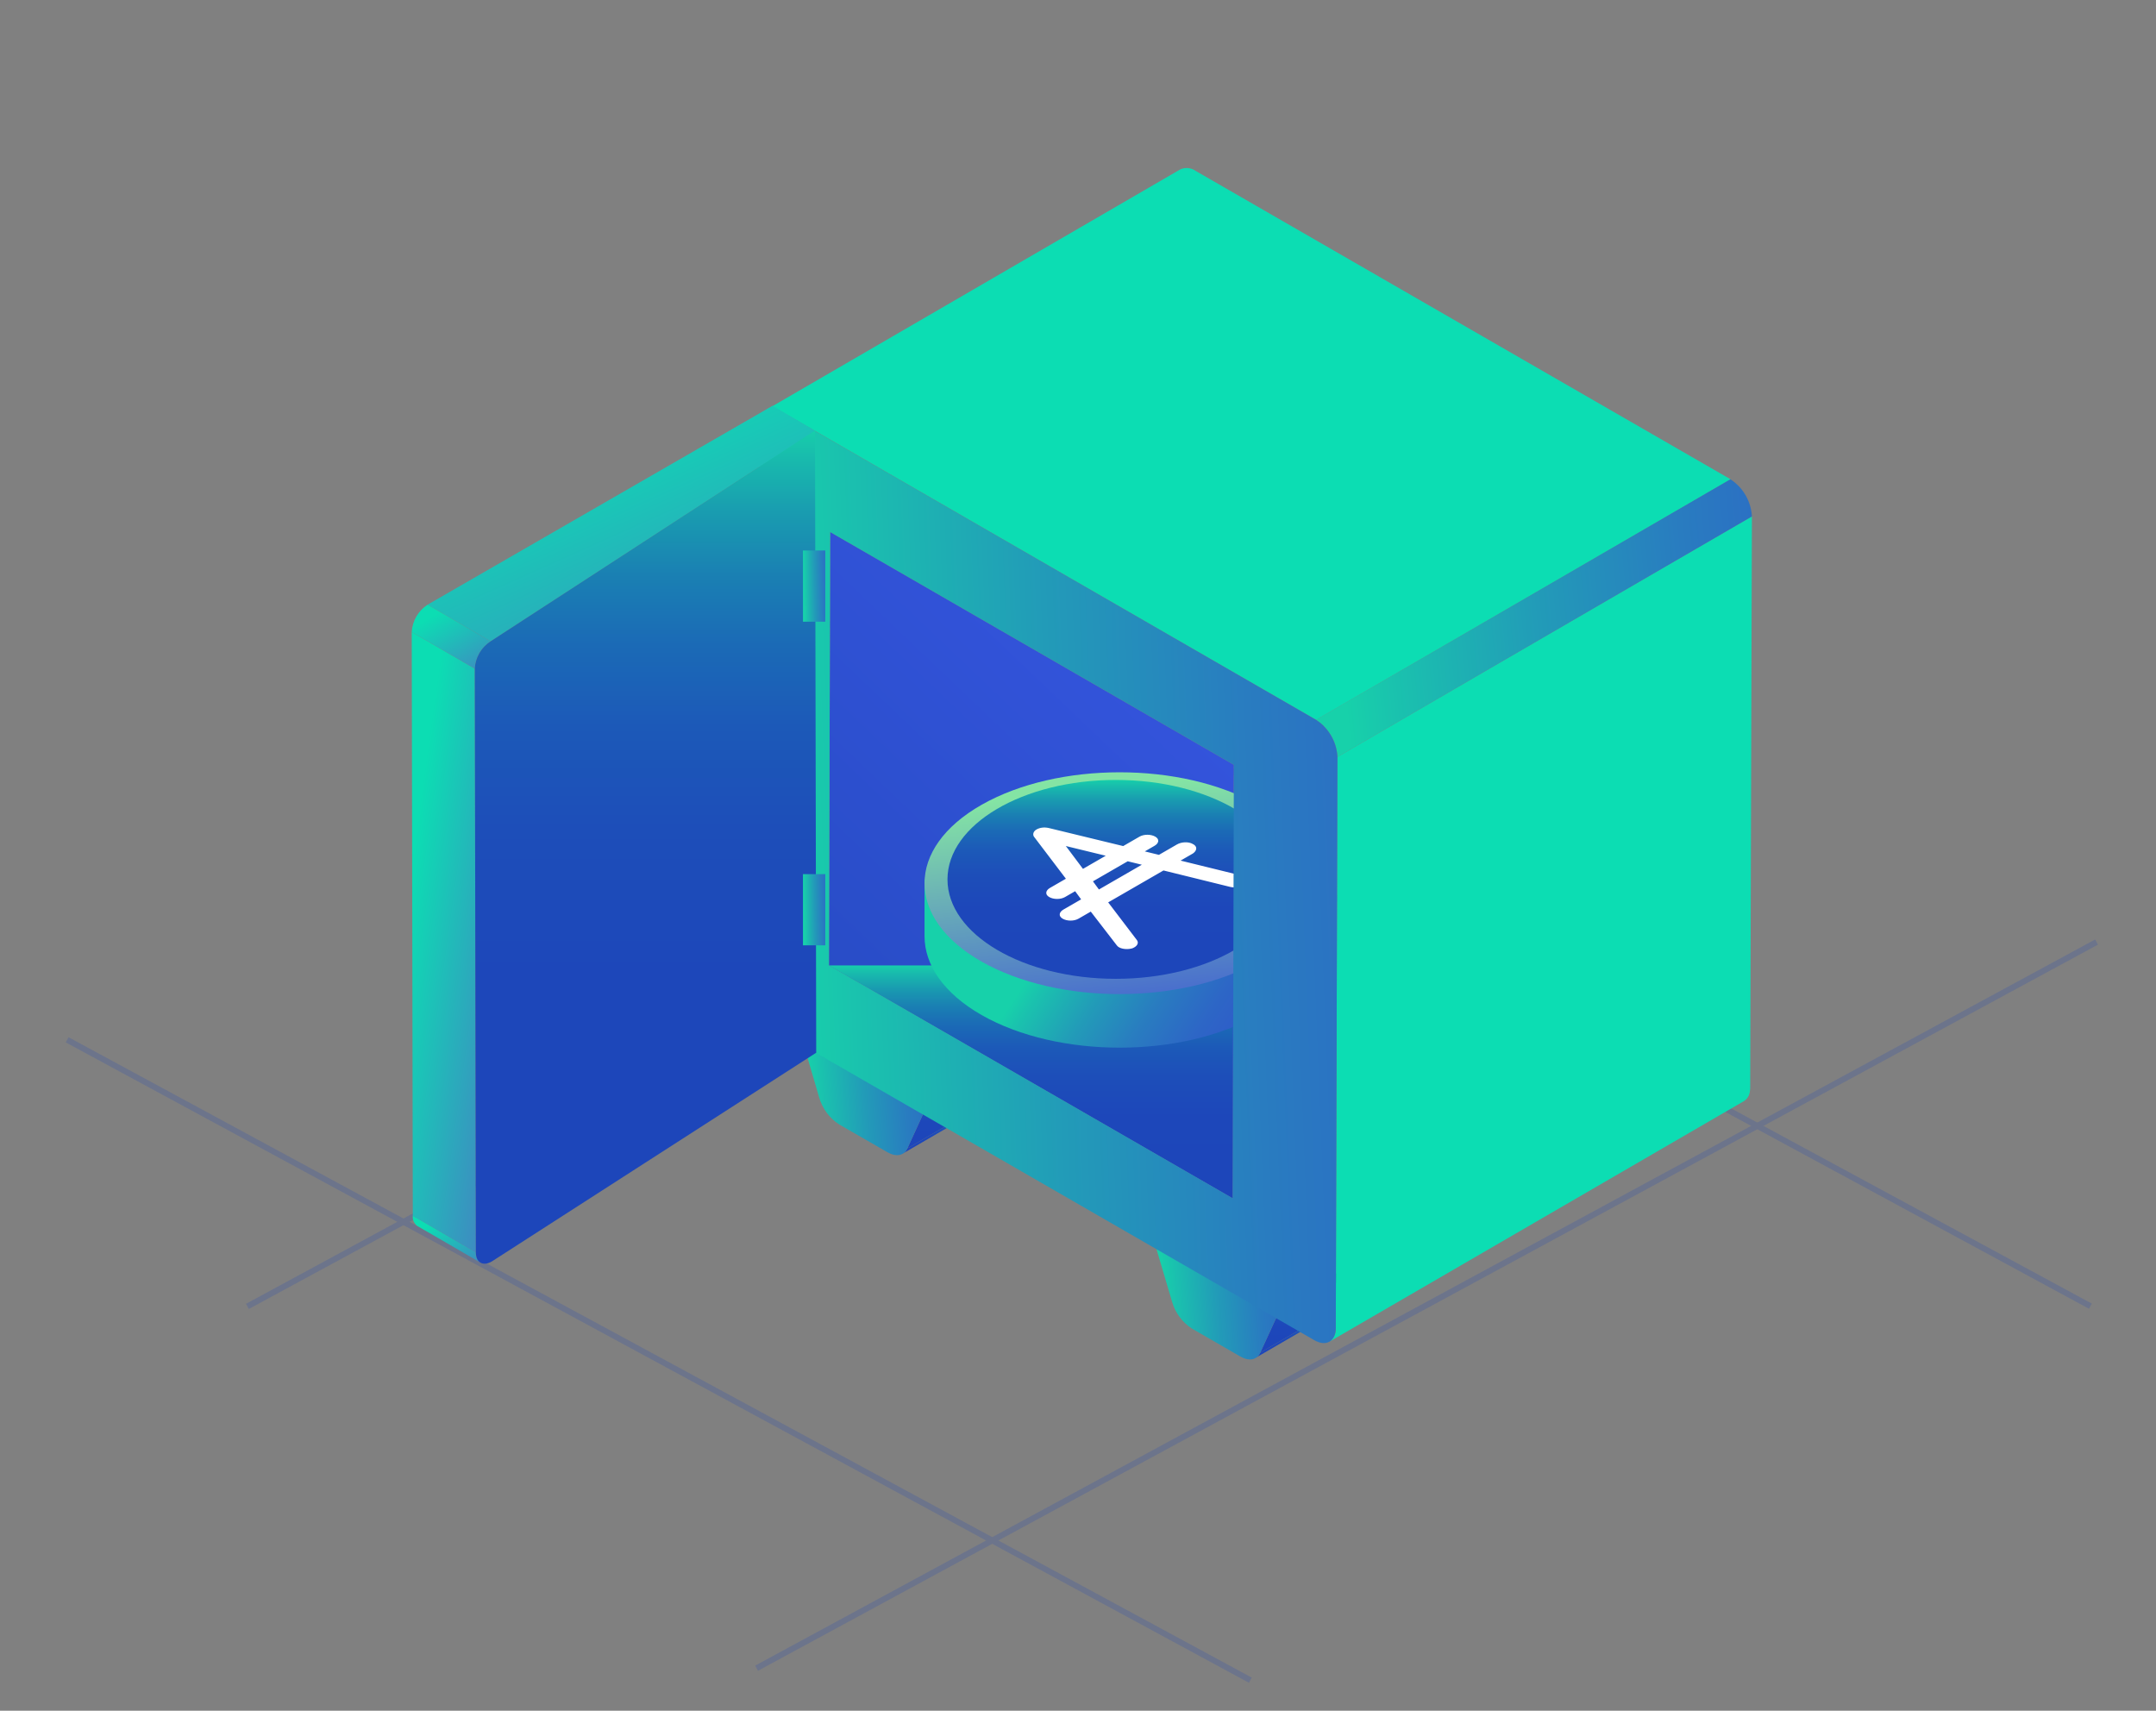 <svg width="184" height="146" viewBox="0 0 184 146" fill="none" xmlns="http://www.w3.org/2000/svg">
<rect x="0" y="0" width="184" height="146" fill="#808080" stroke="none"/>
<g opacity="0.2">
<path d="M64.57 142.368L178.925 80.399" stroke="#1D45BA" stroke-width="0.5"/>
<path d="M21.115 111.492L127.791 53.685" stroke="#1D45BA" stroke-width="0.5"/>
<path d="M57.935 46.277L178.4 111.473" stroke="#1D45BA" stroke-width="0.5"/>
<path d="M5.729 88.741L106.709 143.393" stroke="#1D45BA" stroke-width="0.5"/>
</g>
<path d="M107.552 115.445L113.341 112.083C113.257 112.266 113.121 112.419 112.949 112.523L107.16 115.88C107.333 115.778 107.47 115.624 107.552 115.44V115.445Z" fill="url(#paint0_linear_1859_97359)"/>
<path d="M108.932 112.435L114.721 109.079L113.34 112.084L107.551 115.445L108.932 112.435Z" fill="url(#paint1_linear_1859_97359)"/>
<path d="M98.674 106.521L104.463 103.16L114.722 109.079L108.932 112.435L98.674 106.521Z" fill="#243542"/>
<path d="M108.932 112.435L107.551 115.445C107.27 116.065 106.596 116.196 105.857 115.77L101.722 113.384C100.903 112.854 100.303 112.046 100.033 111.109L98.674 106.521L108.932 112.435Z" fill="url(#paint2_linear_1859_97359)"/>
<path d="M70.744 82.395L105.202 102.264L105.303 65.273L70.85 45.404L70.744 82.395Z" fill="url(#paint3_linear_1859_97359)"/>
<path d="M105.211 98.678V82.395H70.744L105.202 102.263L105.211 98.678Z" fill="url(#paint4_linear_1859_97359)"/>
<path d="M77.437 98.011L83.222 94.654C83.142 94.838 83.004 94.992 82.83 95.093L77.041 98.454C77.215 98.352 77.353 98.198 77.437 98.015V98.011Z" fill="url(#paint5_linear_1859_97359)"/>
<path d="M78.812 95.005L84.602 91.644L83.22 94.654L77.436 98.011L78.812 95.005Z" fill="url(#paint6_linear_1859_97359)"/>
<path d="M68.555 89.087L74.344 85.73L84.602 91.644L78.813 95.005L68.555 89.087Z" fill="#243542"/>
<path d="M78.813 95.005L77.436 98.011C77.15 98.635 76.477 98.762 75.738 98.336L71.603 95.954C70.786 95.42 70.187 94.611 69.914 93.674L68.572 89.091L78.813 95.005Z" fill="url(#paint7_linear_1859_97359)"/>
<path d="M114.14 64.601L114 113.323C114.023 113.549 113.985 113.777 113.891 113.984C113.796 114.191 113.649 114.369 113.463 114.5L148.831 93.973C148.966 93.887 149.081 93.773 149.167 93.639C149.254 93.505 149.31 93.353 149.333 93.195C149.356 93.063 149.368 92.929 149.368 92.795L149.513 44.073L114.14 64.601Z" fill="#0CDDB3"/>
<path d="M102.044 14.587C101.855 14.451 101.633 14.368 101.401 14.345C101.169 14.323 100.936 14.362 100.724 14.459L65.369 34.987C65.58 34.887 65.815 34.847 66.047 34.87C66.28 34.893 66.501 34.979 66.689 35.119L112.324 61.433L147.693 40.905L102.044 14.587Z" fill="#0CDDB3"/>
<path d="M112.311 61.433L147.679 40.905C148.213 41.251 148.658 41.718 148.977 42.269C149.296 42.82 149.48 43.438 149.513 44.073L114.145 64.601C114.112 63.966 113.929 63.348 113.611 62.797C113.293 62.246 112.849 61.779 112.315 61.433H112.311Z" fill="url(#paint8_linear_1859_97359)"/>
<path d="M78.902 75.049L112.214 75.322V79.895C112.214 82.334 110.584 84.769 107.334 86.628C100.828 90.338 90.284 90.338 83.778 86.628C80.528 84.773 78.902 82.334 78.902 79.895V75.049Z" fill="url(#paint9_linear_1859_97359)"/>
<path d="M107.335 82.07C100.829 85.764 90.286 85.764 83.78 82.07C77.274 78.376 77.279 72.374 83.78 68.68C90.281 64.986 100.829 64.986 107.335 68.68C113.841 72.374 113.841 78.367 107.335 82.07Z" fill="url(#paint10_linear_1859_97359)"/>
<path d="M95.231 83.535C103.168 83.535 109.601 79.736 109.601 75.049C109.601 70.362 103.168 66.562 95.231 66.562C87.295 66.562 80.861 70.362 80.861 75.049C80.861 79.736 87.295 83.535 95.231 83.535Z" fill="url(#paint11_linear_1859_97359)"/>
<path fill-rule="evenodd" clip-rule="evenodd" d="M101.67 72.105C101.368 71.931 100.884 71.966 100.582 72.14L98.95 73.082L97.379 72.698L98.406 72.105C98.709 71.931 98.769 71.652 98.467 71.478C98.165 71.303 97.681 71.303 97.379 71.478L95.899 72.332L89.433 70.763C89.13 70.693 88.828 70.728 88.586 70.867C88.375 70.989 88.314 71.199 88.405 71.356L91.185 75.017L89.735 75.854C89.432 76.029 89.372 76.308 89.674 76.482C89.976 76.656 90.46 76.656 90.762 76.482L91.82 75.872L92.484 76.778L90.883 77.703C90.581 77.877 90.52 78.156 90.822 78.33C91.124 78.505 91.608 78.505 91.91 78.33L93.149 77.615L95.475 80.632C95.627 80.859 96.08 80.946 96.473 80.859C96.563 80.841 96.624 80.806 96.684 80.771C96.896 80.649 96.986 80.457 96.865 80.283L94.358 76.988L99.252 74.163L105.054 75.593C105.356 75.662 105.658 75.627 105.9 75.488C105.96 75.453 106.021 75.418 106.081 75.349C106.232 75.122 106.081 74.86 105.688 74.773L100.431 73.483L101.67 72.768C101.972 72.559 102.002 72.262 101.67 72.105ZM90.611 72.001L94.69 72.995L92.363 74.337L90.611 72.001ZM93.058 75.192L93.723 76.098L97.772 73.762L96.201 73.378L93.058 75.192Z" fill="white"/>
<path d="M101.67 72.105L101.54 72.18L101.546 72.184L101.553 72.187L101.67 72.105ZM98.95 73.082L98.879 73.179L98.993 73.207L99.08 73.157L98.95 73.082ZM97.379 72.698L97.249 72.623L97.056 72.734L97.308 72.796L97.379 72.698ZM98.406 72.105L98.536 72.18L98.406 72.105ZM95.899 72.332L95.827 72.43L95.941 72.457L96.028 72.407L95.899 72.332ZM89.433 70.763L89.504 70.665L89.501 70.664L89.433 70.763ZM88.405 71.356L88.23 71.389L88.237 71.398L88.405 71.356ZM91.185 75.017L91.315 75.092L91.404 75.041L91.353 74.975L91.185 75.017ZM89.735 75.854L89.865 75.929L89.735 75.854ZM91.82 75.872L91.989 75.83L91.882 75.685L91.69 75.797L91.82 75.872ZM92.484 76.778L92.614 76.853L92.702 76.803L92.653 76.737L92.484 76.778ZM93.149 77.615L93.317 77.572L93.208 77.431L93.019 77.54L93.149 77.615ZM95.475 80.632L95.647 80.594L95.643 80.589L95.475 80.632ZM96.473 80.859L96.415 80.758L96.407 80.76L96.473 80.859ZM96.865 80.283L97.036 80.244L97.034 80.24L96.865 80.283ZM94.358 76.988L94.228 76.913L94.139 76.964L94.189 77.03L94.358 76.988ZM99.252 74.163L99.325 74.065L99.21 74.037L99.123 74.088L99.252 74.163ZM105.054 75.593L104.982 75.69L104.986 75.691L105.054 75.593ZM106.081 75.349L106.246 75.396L106.249 75.391L106.253 75.387L106.081 75.349ZM105.688 74.773L105.616 74.871L105.622 74.872L105.688 74.773ZM100.431 73.483L100.301 73.408L100.108 73.519L100.359 73.58L100.431 73.483ZM101.67 72.768L101.8 72.843L101.811 72.836L101.67 72.768ZM94.69 72.995L94.82 73.07L95.013 72.958L94.761 72.897L94.69 72.995ZM90.611 72.001L90.682 71.903L90.26 71.8L90.442 72.043L90.611 72.001ZM92.363 74.337L92.195 74.379L92.302 74.523L92.493 74.412L92.363 74.337ZM93.723 76.098L93.554 76.14L93.66 76.285L93.853 76.173L93.723 76.098ZM93.058 75.192L92.928 75.117L92.841 75.167L92.889 75.233L93.058 75.192ZM97.772 73.762L97.902 73.837L98.095 73.726L97.843 73.664L97.772 73.762ZM96.201 73.378L96.272 73.281L96.158 73.253L96.071 73.303L96.201 73.378ZM100.712 72.215C100.962 72.071 101.327 72.058 101.54 72.18L101.8 72.03C101.408 71.804 100.806 71.861 100.452 72.065L100.712 72.215ZM99.08 73.157L100.712 72.215L100.452 72.065L98.82 73.007L99.08 73.157ZM97.308 72.796L98.879 73.179L99.022 72.984L97.451 72.6L97.308 72.796ZM98.276 72.03L97.249 72.623L97.509 72.773L98.536 72.18L98.276 72.03ZM98.337 71.553C98.549 71.675 98.526 71.886 98.276 72.03L98.536 72.18C98.891 71.976 98.989 71.629 98.597 71.403L98.337 71.553ZM97.509 71.553C97.739 71.42 98.107 71.42 98.337 71.553L98.597 71.403C98.223 71.187 97.623 71.187 97.249 71.403L97.509 71.553ZM96.028 72.407L97.509 71.553L97.249 71.403L95.769 72.257L96.028 72.407ZM89.361 70.861L95.827 72.43L95.97 72.234L89.504 70.665L89.361 70.861ZM88.716 70.942C88.907 70.832 89.132 70.808 89.364 70.861L89.501 70.664C89.129 70.579 88.749 70.624 88.457 70.792L88.716 70.942ZM88.579 71.322C88.508 71.198 88.561 71.032 88.716 70.942L88.457 70.792C88.189 70.947 88.121 71.2 88.231 71.389L88.579 71.322ZM91.353 74.975L88.573 71.313L88.237 71.398L91.017 75.06L91.353 74.975ZM89.865 75.929L91.315 75.092L91.055 74.942L89.605 75.779L89.865 75.929ZM89.804 76.407C89.592 76.284 89.615 76.073 89.865 75.929L89.605 75.779C89.25 75.984 89.152 76.331 89.544 76.557L89.804 76.407ZM90.632 76.407C90.402 76.54 90.034 76.54 89.804 76.407L89.544 76.557C89.918 76.773 90.518 76.773 90.892 76.557L90.632 76.407ZM91.69 75.797L90.632 76.407L90.892 76.557L91.949 75.947L91.69 75.797ZM92.653 76.737L91.989 75.83L91.65 75.913L92.315 76.82L92.653 76.737ZM91.013 77.778L92.614 76.853L92.354 76.703L90.753 77.627L91.013 77.778ZM90.952 78.255C90.74 78.133 90.763 77.922 91.013 77.778L90.753 77.627C90.398 77.832 90.3 78.179 90.692 78.405L90.952 78.255ZM91.78 78.255C91.55 78.388 91.183 78.388 90.952 78.255L90.692 78.405C91.066 78.621 91.666 78.621 92.04 78.405L91.78 78.255ZM93.019 77.54L91.78 78.255L92.04 78.405L93.279 77.69L93.019 77.54ZM95.643 80.589L93.317 77.572L92.981 77.658L95.308 80.675L95.643 80.589ZM96.407 80.76C96.089 80.83 95.754 80.755 95.647 80.594L95.304 80.67C95.499 80.962 96.071 81.061 96.539 80.957L96.407 80.76ZM96.554 80.696C96.49 80.733 96.458 80.749 96.415 80.758L96.531 80.959C96.668 80.933 96.757 80.879 96.814 80.846L96.554 80.696ZM96.695 80.323C96.786 80.454 96.719 80.601 96.554 80.696L96.814 80.846C97.072 80.697 97.187 80.461 97.036 80.244L96.695 80.323ZM94.189 77.03L96.697 80.326L97.034 80.24L94.526 76.945L94.189 77.03ZM99.123 74.088L94.228 76.913L94.487 77.063L99.382 74.238L99.123 74.088ZM105.126 75.495L99.325 74.065L99.18 74.26L104.982 75.69L105.126 75.495ZM105.77 75.413C105.579 75.523 105.355 75.548 105.122 75.494L104.986 75.691C105.357 75.777 105.737 75.732 106.03 75.563L105.77 75.413ZM105.917 75.301C105.87 75.355 105.827 75.38 105.77 75.413L106.03 75.563C106.094 75.526 106.172 75.481 106.246 75.396L105.917 75.301ZM105.622 74.872C105.902 74.934 106.032 75.127 105.91 75.311L106.253 75.387C106.433 75.117 106.26 74.787 105.754 74.674L105.622 74.872ZM100.359 73.58L105.616 74.871L105.76 74.676L100.503 73.385L100.359 73.58ZM101.54 72.693L100.301 73.408L100.561 73.558L101.8 72.843L101.54 72.693ZM101.553 72.187C101.778 72.293 101.792 72.518 101.529 72.7L101.811 72.836C102.152 72.6 102.226 72.231 101.786 72.023L101.553 72.187ZM94.761 72.897L90.682 71.903L90.539 72.099L94.618 73.092L94.761 72.897ZM92.493 74.412L94.82 73.07L94.56 72.92L92.233 74.262L92.493 74.412ZM90.442 72.043L92.195 74.379L92.532 74.295L90.779 71.959L90.442 72.043ZM93.892 76.057L93.227 75.15L92.889 75.233L93.554 76.14L93.892 76.057ZM97.642 73.687L93.593 76.023L93.853 76.173L97.902 73.837L97.642 73.687ZM96.129 73.476L97.7 73.86L97.843 73.664L96.272 73.281L96.129 73.476ZM93.188 75.267L96.331 73.453L96.071 73.303L92.928 75.117L93.188 75.267Z" fill="white"/>
<path d="M112.311 61.433L66.675 35.119C65.664 34.547 64.837 34.987 64.832 36.169L64.691 84.886C64.726 85.522 64.91 86.141 65.229 86.692C65.547 87.243 65.992 87.711 66.526 88.059L112.161 114.373C113.173 114.957 114 114.483 114 113.323L114.141 64.601C114.108 63.966 113.925 63.348 113.607 62.797C113.289 62.246 112.845 61.779 112.311 61.433ZM105.202 102.264L70.745 82.395L70.85 45.404L105.303 65.273L105.202 102.264Z" fill="url(#paint12_linear_1859_97359)"/>
<path d="M41.007 107.756L35.622 104.632C35.484 104.534 35.375 104.4 35.306 104.246C35.237 104.091 35.211 103.921 35.231 103.753L40.611 106.877C40.593 107.045 40.621 107.215 40.69 107.37C40.76 107.524 40.869 107.657 41.007 107.756Z" fill="url(#paint13_linear_1859_97359)"/>
<path d="M40.611 106.89L35.231 103.766L35.139 53.941L40.519 57.065L40.611 106.89Z" fill="url(#paint14_linear_1859_97359)"/>
<path d="M41.873 54.732L36.488 51.608L65.94 34.627L69.556 36.762L41.873 54.732Z" fill="url(#paint15_linear_1859_97359)"/>
<path d="M40.523 57.065L35.139 53.941C35.163 53.474 35.298 53.018 35.533 52.613C35.768 52.207 36.096 51.863 36.489 51.608L41.874 54.732C41.479 54.986 41.151 55.33 40.916 55.736C40.681 56.142 40.547 56.597 40.523 57.065Z" fill="url(#paint16_linear_1859_97359)"/>
<path d="M69.557 36.744L69.658 89.842L41.971 107.659C41.223 108.098 40.616 107.747 40.611 106.89L40.523 57.065C40.547 56.597 40.682 56.141 40.917 55.736C41.151 55.33 41.48 54.986 41.874 54.732L69.557 36.744Z" fill="url(#paint17_linear_1859_97359)"/>
<path d="M70.432 46.981H68.527V53.058H70.432V46.981Z" fill="url(#paint18_linear_1859_97359)"/>
<path d="M70.432 74.601H68.527V80.677H70.432V74.601Z" fill="url(#paint19_linear_1859_97359)"/>
<defs>
<linearGradient id="paint0_linear_1859_97359" x1="113.74" y1="116.349" x2="113.74" y2="112.063" gradientUnits="userSpaceOnUse">
<stop stop-color="#1D45BA"/>
<stop offset="0.42" stop-color="#1D47BA"/>
<stop offset="0.572" stop-color="#1D4EB9"/>
<stop offset="0.68" stop-color="#1C59B8"/>
<stop offset="0.767" stop-color="#1B6AB6"/>
<stop offset="0.842" stop-color="#1A80B3"/>
<stop offset="0.908" stop-color="#199CB0"/>
<stop offset="0.966" stop-color="#18BBAD"/>
<stop offset="1" stop-color="#17D1AA"/>
</linearGradient>
<linearGradient id="paint1_linear_1859_97359" x1="115.184" y1="116.232" x2="115.184" y2="109.045" gradientUnits="userSpaceOnUse">
<stop stop-color="#1D45BA"/>
<stop offset="0.42" stop-color="#1D47BA"/>
<stop offset="0.572" stop-color="#1D4EB9"/>
<stop offset="0.68" stop-color="#1C59B8"/>
<stop offset="0.767" stop-color="#1B6AB6"/>
<stop offset="0.842" stop-color="#1A80B3"/>
<stop offset="0.908" stop-color="#199CB0"/>
<stop offset="0.966" stop-color="#18BBAD"/>
<stop offset="1" stop-color="#17D1AA"/>
</linearGradient>
<linearGradient id="paint2_linear_1859_97359" x1="98.875" y1="106.984" x2="116.718" y2="105.754" gradientUnits="userSpaceOnUse">
<stop stop-color="#17D1AA"/>
<stop offset="0.066" stop-color="#1AC2AE"/>
<stop offset="0.265" stop-color="#229BB8"/>
<stop offset="0.462" stop-color="#297CC0"/>
<stop offset="0.652" stop-color="#2D66C6"/>
<stop offset="0.835" stop-color="#3059CA"/>
<stop offset="1" stop-color="#3154CB"/>
</linearGradient>
<linearGradient id="paint3_linear_1859_97359" x1="106.852" y1="136.692" x2="186.123" y2="53.555" gradientUnits="userSpaceOnUse">
<stop stop-color="#244ABF"/>
<stop offset="1" stop-color="#4760FF"/>
</linearGradient>
<linearGradient id="paint4_linear_1859_97359" x1="107.435" y1="104.718" x2="107.435" y2="82.29" gradientUnits="userSpaceOnUse">
<stop stop-color="#1D45BA"/>
<stop offset="0.42" stop-color="#1D47BA"/>
<stop offset="0.572" stop-color="#1D4EB9"/>
<stop offset="0.68" stop-color="#1C59B8"/>
<stop offset="0.767" stop-color="#1B6AB6"/>
<stop offset="0.842" stop-color="#1A80B3"/>
<stop offset="0.908" stop-color="#199CB0"/>
<stop offset="0.966" stop-color="#18BBAD"/>
<stop offset="1" stop-color="#17D1AA"/>
</linearGradient>
<linearGradient id="paint5_linear_1859_97359" x1="83.621" y1="98.924" x2="83.621" y2="94.634" gradientUnits="userSpaceOnUse">
<stop stop-color="#1D45BA"/>
<stop offset="0.42" stop-color="#1D47BA"/>
<stop offset="0.572" stop-color="#1D4EB9"/>
<stop offset="0.68" stop-color="#1C59B8"/>
<stop offset="0.767" stop-color="#1B6AB6"/>
<stop offset="0.842" stop-color="#1A80B3"/>
<stop offset="0.908" stop-color="#199CB0"/>
<stop offset="0.966" stop-color="#18BBAD"/>
<stop offset="1" stop-color="#17D1AA"/>
</linearGradient>
<linearGradient id="paint6_linear_1859_97359" x1="85.064" y1="98.797" x2="85.064" y2="91.611" gradientUnits="userSpaceOnUse">
<stop stop-color="#1D45BA"/>
<stop offset="0.42" stop-color="#1D47BA"/>
<stop offset="0.572" stop-color="#1D4EB9"/>
<stop offset="0.68" stop-color="#1C59B8"/>
<stop offset="0.767" stop-color="#1B6AB6"/>
<stop offset="0.842" stop-color="#1A80B3"/>
<stop offset="0.908" stop-color="#199CB0"/>
<stop offset="0.966" stop-color="#18BBAD"/>
<stop offset="1" stop-color="#17D1AA"/>
</linearGradient>
<linearGradient id="paint7_linear_1859_97359" x1="68.773" y1="89.554" x2="86.586" y2="88.328" gradientUnits="userSpaceOnUse">
<stop stop-color="#17D1AA"/>
<stop offset="0.066" stop-color="#1AC2AE"/>
<stop offset="0.265" stop-color="#229BB8"/>
<stop offset="0.462" stop-color="#297CC0"/>
<stop offset="0.652" stop-color="#2D66C6"/>
<stop offset="0.835" stop-color="#3059CA"/>
<stop offset="1" stop-color="#3154CB"/>
</linearGradient>
<linearGradient id="paint8_linear_1859_97359" x1="113.041" y1="42.06" x2="177.409" y2="35.61" gradientUnits="userSpaceOnUse">
<stop stop-color="#17D1AA"/>
<stop offset="0.066" stop-color="#1AC2AE"/>
<stop offset="0.265" stop-color="#229BB8"/>
<stop offset="0.462" stop-color="#297CC0"/>
<stop offset="0.652" stop-color="#2D66C6"/>
<stop offset="0.835" stop-color="#3059CA"/>
<stop offset="1" stop-color="#3154CB"/>
</linearGradient>
<linearGradient id="paint9_linear_1859_97359" x1="92.809" y1="75.903" x2="111.345" y2="88.322" gradientUnits="userSpaceOnUse">
<stop stop-color="#17D1AA"/>
<stop offset="0.066" stop-color="#1AC2AE"/>
<stop offset="0.265" stop-color="#229BB8"/>
<stop offset="0.462" stop-color="#297CC0"/>
<stop offset="0.652" stop-color="#2D66C6"/>
<stop offset="0.835" stop-color="#3059CA"/>
<stop offset="1" stop-color="#3154CB"/>
</linearGradient>
<linearGradient id="paint10_linear_1859_97359" x1="94.347" y1="65.05" x2="97.179" y2="89.883" gradientUnits="userSpaceOnUse">
<stop offset="0.09" stop-color="#84E4A4"/>
<stop offset="0.97" stop-color="#3C53D7"/>
</linearGradient>
<linearGradient id="paint11_linear_1859_97359" x1="111.456" y1="85.632" x2="111.456" y2="66.472" gradientUnits="userSpaceOnUse">
<stop stop-color="#1D45BA"/>
<stop offset="0.42" stop-color="#1D47BA"/>
<stop offset="0.572" stop-color="#1D4EB9"/>
<stop offset="0.68" stop-color="#1C59B8"/>
<stop offset="0.767" stop-color="#1B6AB6"/>
<stop offset="0.842" stop-color="#1A80B3"/>
<stop offset="0.908" stop-color="#199CB0"/>
<stop offset="0.966" stop-color="#18BBAD"/>
<stop offset="1" stop-color="#17D1AA"/>
</linearGradient>
<linearGradient id="paint12_linear_1859_97359" x1="65.662" y1="38.758" x2="151.944" y2="35.343" gradientUnits="userSpaceOnUse">
<stop stop-color="#17D1AA"/>
<stop offset="0.066" stop-color="#1AC2AE"/>
<stop offset="0.265" stop-color="#229BB8"/>
<stop offset="0.462" stop-color="#297CC0"/>
<stop offset="0.652" stop-color="#2D66C6"/>
<stop offset="0.835" stop-color="#3059CA"/>
<stop offset="1" stop-color="#3154CB"/>
</linearGradient>
<linearGradient id="paint13_linear_1859_97359" x1="38.116" y1="103.753" x2="41.132" y2="109.654" gradientUnits="userSpaceOnUse">
<stop stop-color="#0CDDB3"/>
<stop offset="1" stop-color="#4F6FC6"/>
</linearGradient>
<linearGradient id="paint14_linear_1859_97359" x1="37.875" y1="53.941" x2="51.39" y2="55.833" gradientUnits="userSpaceOnUse">
<stop stop-color="#0CDDB3"/>
<stop offset="1" stop-color="#4F6FC6"/>
</linearGradient>
<linearGradient id="paint15_linear_1859_97359" x1="53.022" y1="34.627" x2="66.991" y2="65.739" gradientUnits="userSpaceOnUse">
<stop stop-color="#0CDDB3"/>
<stop offset="1" stop-color="#4F6FC6"/>
</linearGradient>
<linearGradient id="paint16_linear_1859_97359" x1="38.506" y1="51.608" x2="42.977" y2="59.08" gradientUnits="userSpaceOnUse">
<stop stop-color="#0CDDB3"/>
<stop offset="1" stop-color="#4F6FC6"/>
</linearGradient>
<linearGradient id="paint17_linear_1859_97359" x1="71.538" y1="116.633" x2="71.538" y2="36.369" gradientUnits="userSpaceOnUse">
<stop stop-color="#1D45BA"/>
<stop offset="0.42" stop-color="#1D47BA"/>
<stop offset="0.572" stop-color="#1D4EB9"/>
<stop offset="0.68" stop-color="#1C59B8"/>
<stop offset="0.767" stop-color="#1B6AB6"/>
<stop offset="0.842" stop-color="#1A80B3"/>
<stop offset="0.908" stop-color="#199CB0"/>
<stop offset="0.966" stop-color="#18BBAD"/>
<stop offset="1" stop-color="#17D1AA"/>
</linearGradient>
<linearGradient id="paint18_linear_1859_97359" x1="68.565" y1="47.278" x2="71.892" y2="47.211" gradientUnits="userSpaceOnUse">
<stop stop-color="#17D1AA"/>
<stop offset="0.066" stop-color="#1AC2AE"/>
<stop offset="0.265" stop-color="#229BB8"/>
<stop offset="0.462" stop-color="#297CC0"/>
<stop offset="0.652" stop-color="#2D66C6"/>
<stop offset="0.835" stop-color="#3059CA"/>
<stop offset="1" stop-color="#3154CB"/>
</linearGradient>
<linearGradient id="paint19_linear_1859_97359" x1="68.565" y1="74.897" x2="71.892" y2="74.83" gradientUnits="userSpaceOnUse">
<stop stop-color="#17D1AA"/>
<stop offset="0.066" stop-color="#1AC2AE"/>
<stop offset="0.265" stop-color="#229BB8"/>
<stop offset="0.462" stop-color="#297CC0"/>
<stop offset="0.652" stop-color="#2D66C6"/>
<stop offset="0.835" stop-color="#3059CA"/>
<stop offset="1" stop-color="#3154CB"/>
</linearGradient>
</defs>
</svg>
